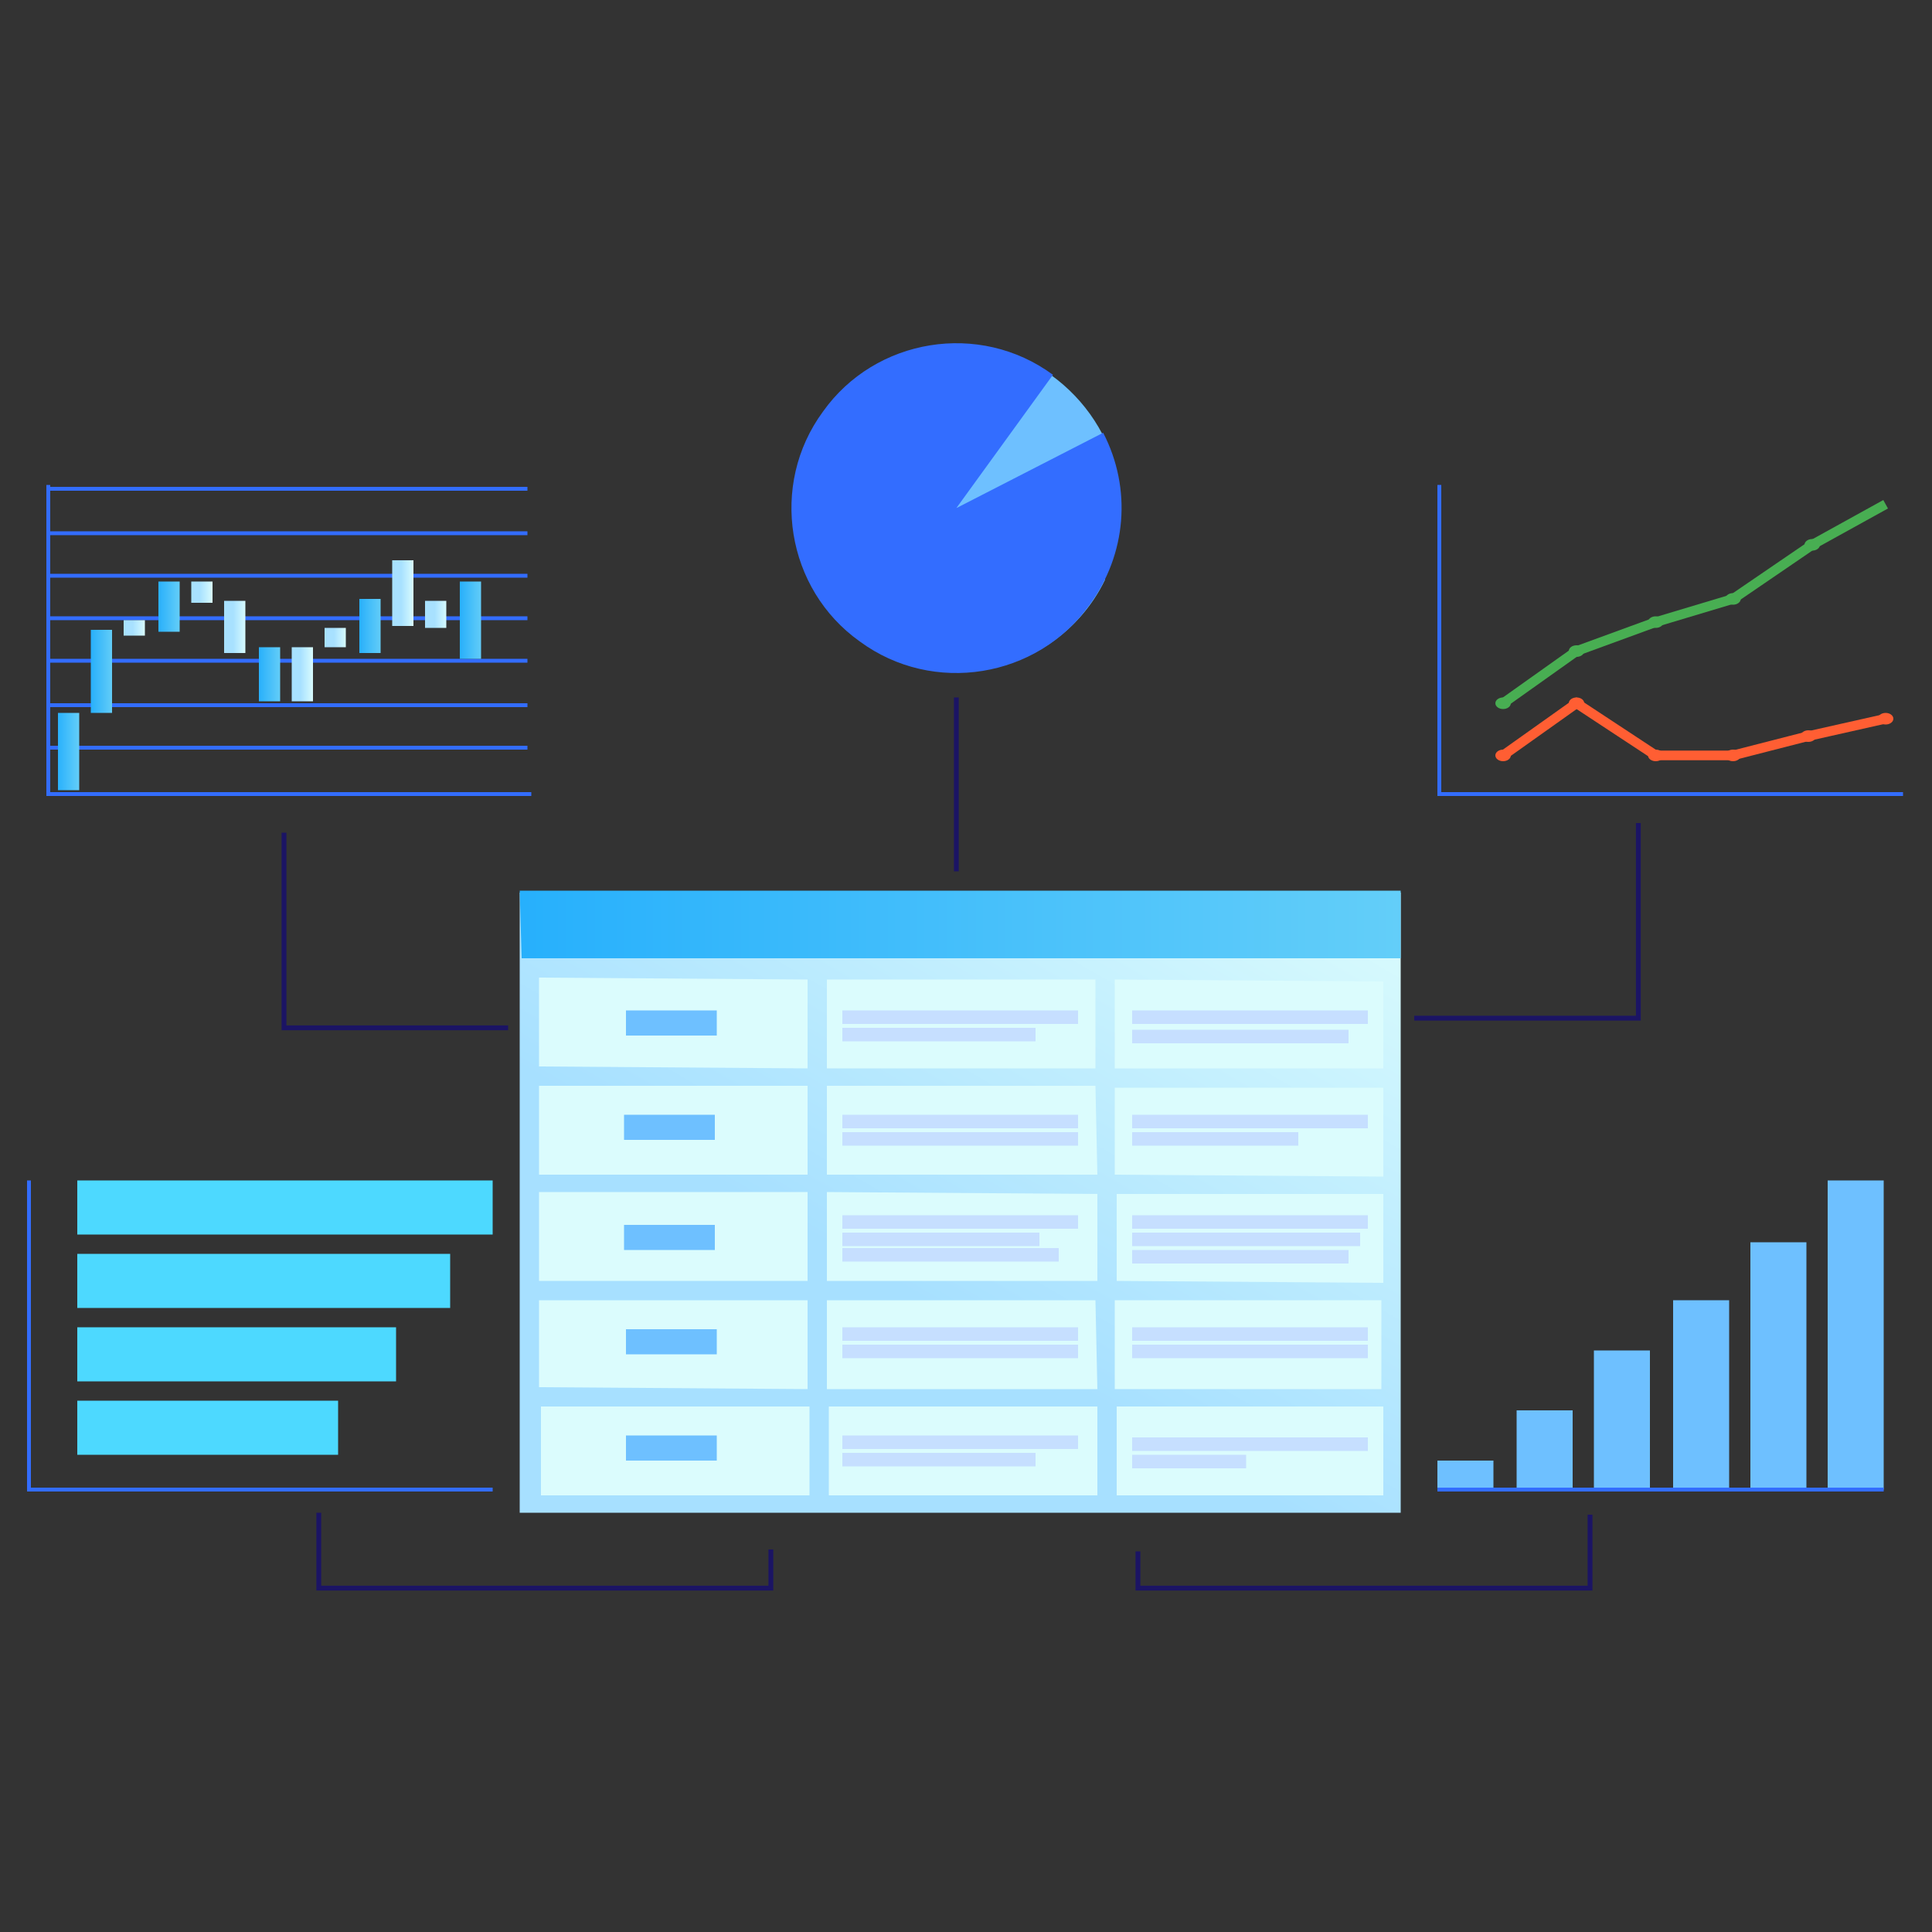 <?xml version="1.0" encoding="utf-8"?>
<!-- Generator: Adobe Illustrator 26.0.1, SVG Export Plug-In . SVG Version: 6.00 Build 0)  -->
<svg version="1.1" id="Layer_1" xmlns="http://www.w3.org/2000/svg" xmlns:xlink="http://www.w3.org/1999/xlink" x="0px" y="0px"
	 viewBox="0 0 100 100" style="enable-background:new 0 0 100 100;" xml:space="preserve">
<rect x="0" y="0" width="100" height="100" fill="#333333" stroke="none"/>
<style type="text/css">
	.st0{fill:url(#SVGID_1_);}
	.st1{fill:url(#SVGID_00000160152189014270192460000017037282485904133506_);}
	.st2{fill:#DBFCFD;}
	.st3{fill:#6EC0FF;}
	.st4{fill:#C6DFFF;}
	.st5{fill:#336DFF;}
	.st6{fill:none;stroke:#336DFF;stroke-width:0.2;stroke-miterlimit:10;}
	.st7{fill:#FF5E33;}
	.st8{fill:none;stroke:#FF5E33;stroke-width:0.5;stroke-miterlimit:10;}
	.st9{fill:#48AE52;}
	.st10{fill:none;stroke:#48AE52;stroke-width:0.5;stroke-miterlimit:10;}
	.st11{fill:url(#SVGID_00000128461695400829884870000003922611306795483056_);}
	.st12{fill:url(#SVGID_00000021803846614173628710000006582669787689681560_);}
	.st13{fill:url(#SVGID_00000171704306482680350220000012533252110878160808_);}
	.st14{fill:url(#SVGID_00000115473200558489641980000015063815718224201376_);}
	.st15{fill:url(#SVGID_00000047058049093360546020000003248650855247390381_);}
	.st16{fill:url(#SVGID_00000040555640078653927560000008085718175008481447_);}
	.st17{fill:url(#SVGID_00000176744950295583315090000016020393617120802720_);}
	.st18{fill:url(#SVGID_00000160875419859021194670000008047769597491014056_);}
	.st19{fill:url(#SVGID_00000178172099985759851340000014765844824013468291_);}
	.st20{fill:url(#SVGID_00000127038117810922126630000007463715919370513842_);}
	.st21{fill:url(#SVGID_00000004541610626089597240000015007812648036030107_);}
	.st22{fill:url(#SVGID_00000140708938952318102970000010036645568259437979_);}
	.st23{fill:url(#SVGID_00000104665096455598121280000003616981467521091738_);}
	.st24{fill:#4DD9FF;}
	.st25{fill:none;stroke:#1B1464;stroke-width:0.25;stroke-miterlimit:10;}
</style>
<g>
	<g>
		
			<linearGradient id="SVGID_1_" gradientUnits="userSpaceOnUse" x1="37.05" y1="1062.178" x2="62.35" y2="1018.357" gradientTransform="matrix(1 0 0 1 0 -978)">
			<stop  offset="0.394" style="stop-color:#A7E0FF"/>
			<stop  offset="1" style="stop-color:#DBFCFD"/>
		</linearGradient>
		<rect x="26.9" y="46.2" class="st0" width="45.6" height="32.1"/>
		
			<linearGradient id="SVGID_00000076563827164833361870000004287780995771164349_" gradientUnits="userSpaceOnUse" x1="26.9" y1="1025.868" x2="72.5" y2="1025.868" gradientTransform="matrix(1 0 0 1 0 -978)">
			<stop  offset="1.978731e-03" style="stop-color:#27B0FC"/>
			<stop  offset="1" style="stop-color:#63CEF9"/>
		</linearGradient>
		<polygon style="fill:url(#SVGID_00000076563827164833361870000004287780995771164349_);" points="72.5,49.6 27,49.6 26.9,46.1 
			72.5,46.1 		"/>
		<polygon class="st2" points="41.8,55.3 27.9,55.2 27.9,50.6 41.8,50.7 		"/>
		<polygon class="st2" points="41.8,60.8 27.9,60.8 27.9,56.2 41.8,56.2 		"/>
		<polygon class="st2" points="41.8,66.3 27.9,66.3 27.9,61.7 41.8,61.7 		"/>
		<polygon class="st2" points="41.8,71.9 27.9,71.8 27.9,67.3 41.8,67.3 		"/>
		<rect x="28" y="72.8" class="st2" width="13.9" height="4.6"/>
		<polygon class="st2" points="56.7,55.3 42.8,55.3 42.8,50.7 56.7,50.7 		"/>
		<polygon class="st2" points="56.8,60.8 42.8,60.8 42.8,56.2 56.7,56.2 		"/>
		<polygon class="st2" points="56.8,66.3 42.8,66.3 42.8,61.7 56.8,61.8 		"/>
		<polygon class="st2" points="56.8,71.9 42.8,71.9 42.8,67.3 56.7,67.3 		"/>
		<rect x="42.9" y="72.8" class="st2" width="13.9" height="4.6"/>
		<polygon class="st2" points="71.6,55.3 57.7,55.3 57.7,50.7 71.6,50.8 		"/>
		<polygon class="st2" points="71.6,60.9 57.7,60.8 57.7,56.3 71.6,56.3 		"/>
		<polygon class="st2" points="71.6,66.4 57.8,66.3 57.8,61.8 71.6,61.8 		"/>
		<rect x="57.7" y="67.3" class="st2" width="13.8" height="4.6"/>
		<rect x="57.8" y="72.8" class="st2" width="13.8" height="4.6"/>
		<rect x="32.4" y="52.3" class="st3" width="4.7" height="1.3"/>
		<rect x="32.3" y="57.7" class="st3" width="4.7" height="1.3"/>
		<rect x="32.3" y="63.4" class="st3" width="4.7" height="1.3"/>
		<rect x="32.4" y="68.8" class="st3" width="4.7" height="1.3"/>
		<rect x="32.4" y="74.3" class="st3" width="4.7" height="1.3"/>
		<rect x="43.6" y="52.3" class="st4" width="12.2" height="0.7"/>
		<rect x="43.6" y="53.2" class="st4" width="10" height="0.7"/>
		<rect x="43.6" y="57.7" class="st4" width="12.2" height="0.7"/>
		<rect x="43.6" y="58.6" class="st4" width="12.2" height="0.7"/>
		<rect x="43.6" y="62.9" class="st4" width="12.2" height="0.7"/>
		<rect x="43.6" y="63.8" class="st4" width="10.2" height="0.7"/>
		<rect x="43.6" y="68.7" class="st4" width="12.2" height="0.7"/>
		<rect x="43.6" y="69.6" class="st4" width="12.2" height="0.7"/>
		<rect x="43.6" y="64.6" class="st4" width="11.2" height="0.7"/>
		<rect x="43.6" y="74.3" class="st4" width="12.2" height="0.7"/>
		<rect x="43.6" y="75.2" class="st4" width="10" height="0.7"/>
		<rect x="58.6" y="52.3" class="st4" width="12.2" height="0.7"/>
		<rect x="58.6" y="53.3" class="st4" width="11.2" height="0.7"/>
		<rect x="58.6" y="57.7" class="st4" width="12.2" height="0.7"/>
		<rect x="58.6" y="58.6" class="st4" width="8.6" height="0.7"/>
		<rect x="58.6" y="62.9" class="st4" width="12.2" height="0.7"/>
		<rect x="58.6" y="63.8" class="st4" width="11.8" height="0.7"/>
		<rect x="58.6" y="68.7" class="st4" width="12.2" height="0.7"/>
		<rect x="58.6" y="69.6" class="st4" width="12.2" height="0.7"/>
		<rect x="58.6" y="64.7" class="st4" width="11.2" height="0.7"/>
		<rect x="58.6" y="74.4" class="st4" width="12.2" height="0.7"/>
		<rect x="58.6" y="75.3" class="st4" width="5.9" height="0.7"/>
	</g>
	<g>
		<path class="st3" d="M49.5,26.3l7.7,3.7c-1.4,2.9-4.3,4.7-7.5,4.8c-4.7,0.1-8.6-3.7-8.7-8.3s3.7-8.6,8.3-8.7
			c4.6-0.1,8.6,3.7,8.7,8.3L49.5,26.3z"/>
		<path class="st5" d="M49.5,26.3l7.6-3.9c1.5,2.9,1.2,6.3-0.7,8.9c-2.7,3.8-8.1,4.7-11.9,1.9c-3.8-2.7-4.7-8.1-1.9-11.9
			c2.7-3.8,8.1-4.7,11.9-1.9L49.5,26.3z"/>
	</g>
	<g>
		<rect x="94.6" y="61.1" class="st3" width="2.9" height="16"/>
		<rect x="90.6" y="64.3" class="st3" width="2.9" height="12.8"/>
		<rect x="86.6" y="67.3" class="st3" width="2.9" height="9.8"/>
		<rect x="82.5" y="69.9" class="st3" width="2.9" height="7.2"/>
		<rect x="78.5" y="73" class="st3" width="2.9" height="4.1"/>
		<rect x="74.4" y="75.6" class="st3" width="2.9" height="1.5"/>
		<line class="st6" x1="74.4" y1="77.1" x2="97.5" y2="77.1"/>
	</g>
	<g>
		<polyline class="st6" points="74.5,25.1 74.5,41.1 98.5,41.1 		"/>
		<g>
			<ellipse class="st7" cx="77.8" cy="39.1" rx="0.4" ry="0.3"/>
			<ellipse class="st7" cx="81.6" cy="36.4" rx="0.4" ry="0.3"/>
			<ellipse class="st7" cx="85.7" cy="39.1" rx="0.4" ry="0.3"/>
			<ellipse class="st7" cx="89.7" cy="39.1" rx="0.4" ry="0.3"/>
			<ellipse class="st7" cx="93.6" cy="38.1" rx="0.4" ry="0.3"/>
			<ellipse class="st7" cx="97.6" cy="37.2" rx="0.4" ry="0.3"/>
			<polyline class="st8" points="77.8,39.1 81.6,36.4 85.7,39.1 89.7,39.1 93.6,38.1 97.6,37.2 			"/>
			<ellipse class="st9" cx="77.8" cy="36.4" rx="0.4" ry="0.3"/>
			<ellipse class="st9" cx="81.6" cy="33.7" rx="0.4" ry="0.3"/>
			<ellipse class="st9" cx="85.7" cy="32.2" rx="0.4" ry="0.3"/>
			<ellipse class="st9" cx="89.7" cy="31" rx="0.4" ry="0.3"/>
			<ellipse class="st9" cx="93.8" cy="28.2" rx="0.4" ry="0.3"/>
			<polyline class="st10" points="77.8,36.4 81.6,33.7 85.7,32.2 89.7,31 93.8,28.2 97.6,26.1 			"/>
		</g>
	</g>
	<g>
		<g>
			<path class="st6" d="M27.5,41.1h-25c0-5.3,0-10.7,0-16"/>
			<line class="st6" x1="2.5" y1="32" x2="27.3" y2="32"/>
			<line class="st6" x1="2.5" y1="34.2" x2="27.3" y2="34.2"/>
			<line class="st6" x1="2.5" y1="36.5" x2="27.3" y2="36.5"/>
			<line class="st6" x1="2.5" y1="38.7" x2="27.3" y2="38.7"/>
			<line class="st6" x1="2.5" y1="29.8" x2="27.3" y2="29.8"/>
			<line class="st6" x1="2.5" y1="27.6" x2="27.3" y2="27.6"/>
			<line class="st6" x1="2.5" y1="25.3" x2="27.3" y2="25.3"/>
		</g>
		
			<linearGradient id="SVGID_00000096758270037567770930000008638814606530456763_" gradientUnits="userSpaceOnUse" x1="2.946" y1="1016.918" x2="4.084" y2="1016.918" gradientTransform="matrix(1 0 0 1 0 -978)">
			<stop  offset="1.978731e-03" style="stop-color:#27B0FC"/>
			<stop  offset="1" style="stop-color:#63CEF9"/>
		</linearGradient>
		<rect x="3" y="36.9" style="fill:url(#SVGID_00000096758270037567770930000008638814606530456763_);" width="1.1" height="4"/>
		
			<linearGradient id="SVGID_00000176013228023653221630000004498886054440356281_" gradientUnits="userSpaceOnUse" x1="4.682" y1="1012.768" x2="5.821" y2="1012.768" gradientTransform="matrix(1 0 0 1 0 -978)">
			<stop  offset="1.978731e-03" style="stop-color:#27AFFB"/>
			<stop  offset="1" style="stop-color:#63CDF8"/>
		</linearGradient>
		
			<rect x="4.7" y="32.6" style="fill:url(#SVGID_00000176013228023653221630000004498886054440356281_);" width="1.1" height="4.3"/>
		
			<linearGradient id="SVGID_00000112615843402822645500000002574455848817585823_" gradientUnits="userSpaceOnUse" x1="6.42" y1="1010.518" x2="7.559" y2="1010.518" gradientTransform="matrix(1 0 0 1 0 -978)">
			<stop  offset="0.394" style="stop-color:#A8E1FF"/>
			<stop  offset="1" style="stop-color:#DCFDFE"/>
		</linearGradient>
		
			<rect x="6.4" y="32.1" style="fill:url(#SVGID_00000112615843402822645500000002574455848817585823_);" width="1.1" height="0.8"/>
		
			<linearGradient id="SVGID_00000132778757656347559280000008480679290406294971_" gradientUnits="userSpaceOnUse" x1="8.156" y1="1009.418" x2="9.295" y2="1009.418" gradientTransform="matrix(1 0 0 1 0 -978)">
			<stop  offset="1.978731e-03" style="stop-color:#27AFFB"/>
			<stop  offset="1" style="stop-color:#63CDF8"/>
		</linearGradient>
		
			<rect x="8.2" y="30.1" style="fill:url(#SVGID_00000132778757656347559280000008480679290406294971_);" width="1.1" height="2.6"/>
		
			<linearGradient id="SVGID_00000021118722461512289180000003575301915084460173_" gradientUnits="userSpaceOnUse" x1="9.893" y1="1008.668" x2="11.031" y2="1008.668" gradientTransform="matrix(1 0 0 1 0 -978)">
			<stop  offset="0.394" style="stop-color:#A8E1FF"/>
			<stop  offset="1" style="stop-color:#DCFDFE"/>
		</linearGradient>
		
			<rect x="9.9" y="30.1" style="fill:url(#SVGID_00000021118722461512289180000003575301915084460173_);" width="1.1" height="1.1"/>
		
			<linearGradient id="SVGID_00000133492380193217171730000015828920548460944574_" gradientUnits="userSpaceOnUse" x1="11.63" y1="1010.468" x2="12.769" y2="1010.468" gradientTransform="matrix(1 0 0 1 0 -978)">
			<stop  offset="0.394" style="stop-color:#A8E1FF"/>
			<stop  offset="1" style="stop-color:#DCFDFE"/>
		</linearGradient>
		
			<rect x="11.6" y="31.1" style="fill:url(#SVGID_00000133492380193217171730000015828920548460944574_);" width="1.1" height="2.7"/>
		
			<linearGradient id="SVGID_00000138575081427490862880000016425151864364510852_" gradientUnits="userSpaceOnUse" x1="13.366" y1="1012.918" x2="14.505" y2="1012.918" gradientTransform="matrix(1 0 0 1 0 -978)">
			<stop  offset="1.978731e-03" style="stop-color:#27AFFB"/>
			<stop  offset="1" style="stop-color:#63CDF8"/>
		</linearGradient>
		
			<rect x="13.4" y="33.5" style="fill:url(#SVGID_00000138575081427490862880000016425151864364510852_);" width="1.1" height="2.8"/>
		
			<linearGradient id="SVGID_00000036968375777240027560000013577831404614597809_" gradientUnits="userSpaceOnUse" x1="15.103" y1="1012.918" x2="16.242" y2="1012.918" gradientTransform="matrix(1 0 0 1 0 -978)">
			<stop  offset="0.394" style="stop-color:#A8E1FF"/>
			<stop  offset="1" style="stop-color:#DCFDFE"/>
		</linearGradient>
		
			<rect x="15.1" y="33.5" style="fill:url(#SVGID_00000036968375777240027560000013577831404614597809_);" width="1.1" height="2.8"/>
		
			<linearGradient id="SVGID_00000169547180525414142520000016559618741969078943_" gradientUnits="userSpaceOnUse" x1="16.84" y1="1011.018" x2="17.979" y2="1011.018" gradientTransform="matrix(1 0 0 1 0 -978)">
			<stop  offset="0.394" style="stop-color:#A8E1FF"/>
			<stop  offset="1" style="stop-color:#DCFDFE"/>
		</linearGradient>
		<rect x="16.8" y="32.5" style="fill:url(#SVGID_00000169547180525414142520000016559618741969078943_);" width="1.1" height="1"/>
		
			<linearGradient id="SVGID_00000003094297900856260640000018003650678317590920_" gradientUnits="userSpaceOnUse" x1="18.577" y1="1010.418" x2="19.715" y2="1010.418" gradientTransform="matrix(1 0 0 1 0 -978)">
			<stop  offset="1.978731e-03" style="stop-color:#27AFFB"/>
			<stop  offset="1" style="stop-color:#63CDF8"/>
		</linearGradient>
		<rect x="18.6" y="31" style="fill:url(#SVGID_00000003094297900856260640000018003650678317590920_);" width="1.1" height="2.8"/>
		
			<linearGradient id="SVGID_00000051362011262724049470000004122706335442575801_" gradientUnits="userSpaceOnUse" x1="20.314" y1="1008.718" x2="21.452" y2="1008.718" gradientTransform="matrix(1 0 0 1 0 -978)">
			<stop  offset="0.394" style="stop-color:#A8E1FF"/>
			<stop  offset="1" style="stop-color:#DCFDFE"/>
		</linearGradient>
		<rect x="20.3" y="29" style="fill:url(#SVGID_00000051362011262724049470000004122706335442575801_);" width="1.1" height="3.4"/>
		
			<linearGradient id="SVGID_00000086685490860155058770000010731161791985832106_" gradientUnits="userSpaceOnUse" x1="22.05" y1="1009.818" x2="23.189" y2="1009.818" gradientTransform="matrix(1 0 0 1 0 -978)">
			<stop  offset="0.394" style="stop-color:#A8E1FF"/>
			<stop  offset="1" style="stop-color:#DCFDFE"/>
		</linearGradient>
		<rect x="22" y="31.1" style="fill:url(#SVGID_00000086685490860155058770000010731161791985832106_);" width="1.1" height="1.4"/>
		
			<linearGradient id="SVGID_00000164497224273856322490000018350083695894684295_" gradientUnits="userSpaceOnUse" x1="23.787" y1="1010.118" x2="24.926" y2="1010.118" gradientTransform="matrix(1 0 0 1 0 -978)">
			<stop  offset="1.978731e-03" style="stop-color:#27AFFB"/>
			<stop  offset="1" style="stop-color:#63CDF8"/>
		</linearGradient>
		<rect x="23.8" y="30.1" style="fill:url(#SVGID_00000164497224273856322490000018350083695894684295_);" width="1.1" height="4"/>
	</g>
	<g>
		<rect x="4" y="61.1" class="st24" width="21.5" height="2.8"/>
		<rect x="4" y="64.9" class="st24" width="19.3" height="2.8"/>
		<rect x="4" y="68.7" class="st24" width="16.5" height="2.8"/>
		<rect x="4" y="72.5" class="st24" width="13.5" height="2.8"/>
		<polyline class="st6" points="1.5,61.1 1.5,77.1 25.5,77.1 		"/>
	</g>
	<line class="st25" x1="49.5" y1="36.1" x2="49.5" y2="45.1"/>
	<polyline class="st25" points="14.7,43.1 14.7,53.2 26.3,53.2 	"/>
	<polyline class="st25" points="84.8,42.6 84.8,52.7 73.2,52.7 	"/>
	<polyline class="st25" points="16.5,78.3 16.5,82.2 39.9,82.2 39.9,80.2 	"/>
	<polyline class="st25" points="82.3,78.4 82.3,82.2 58.9,82.2 58.9,80.3 	"/>
</g>
</svg>

